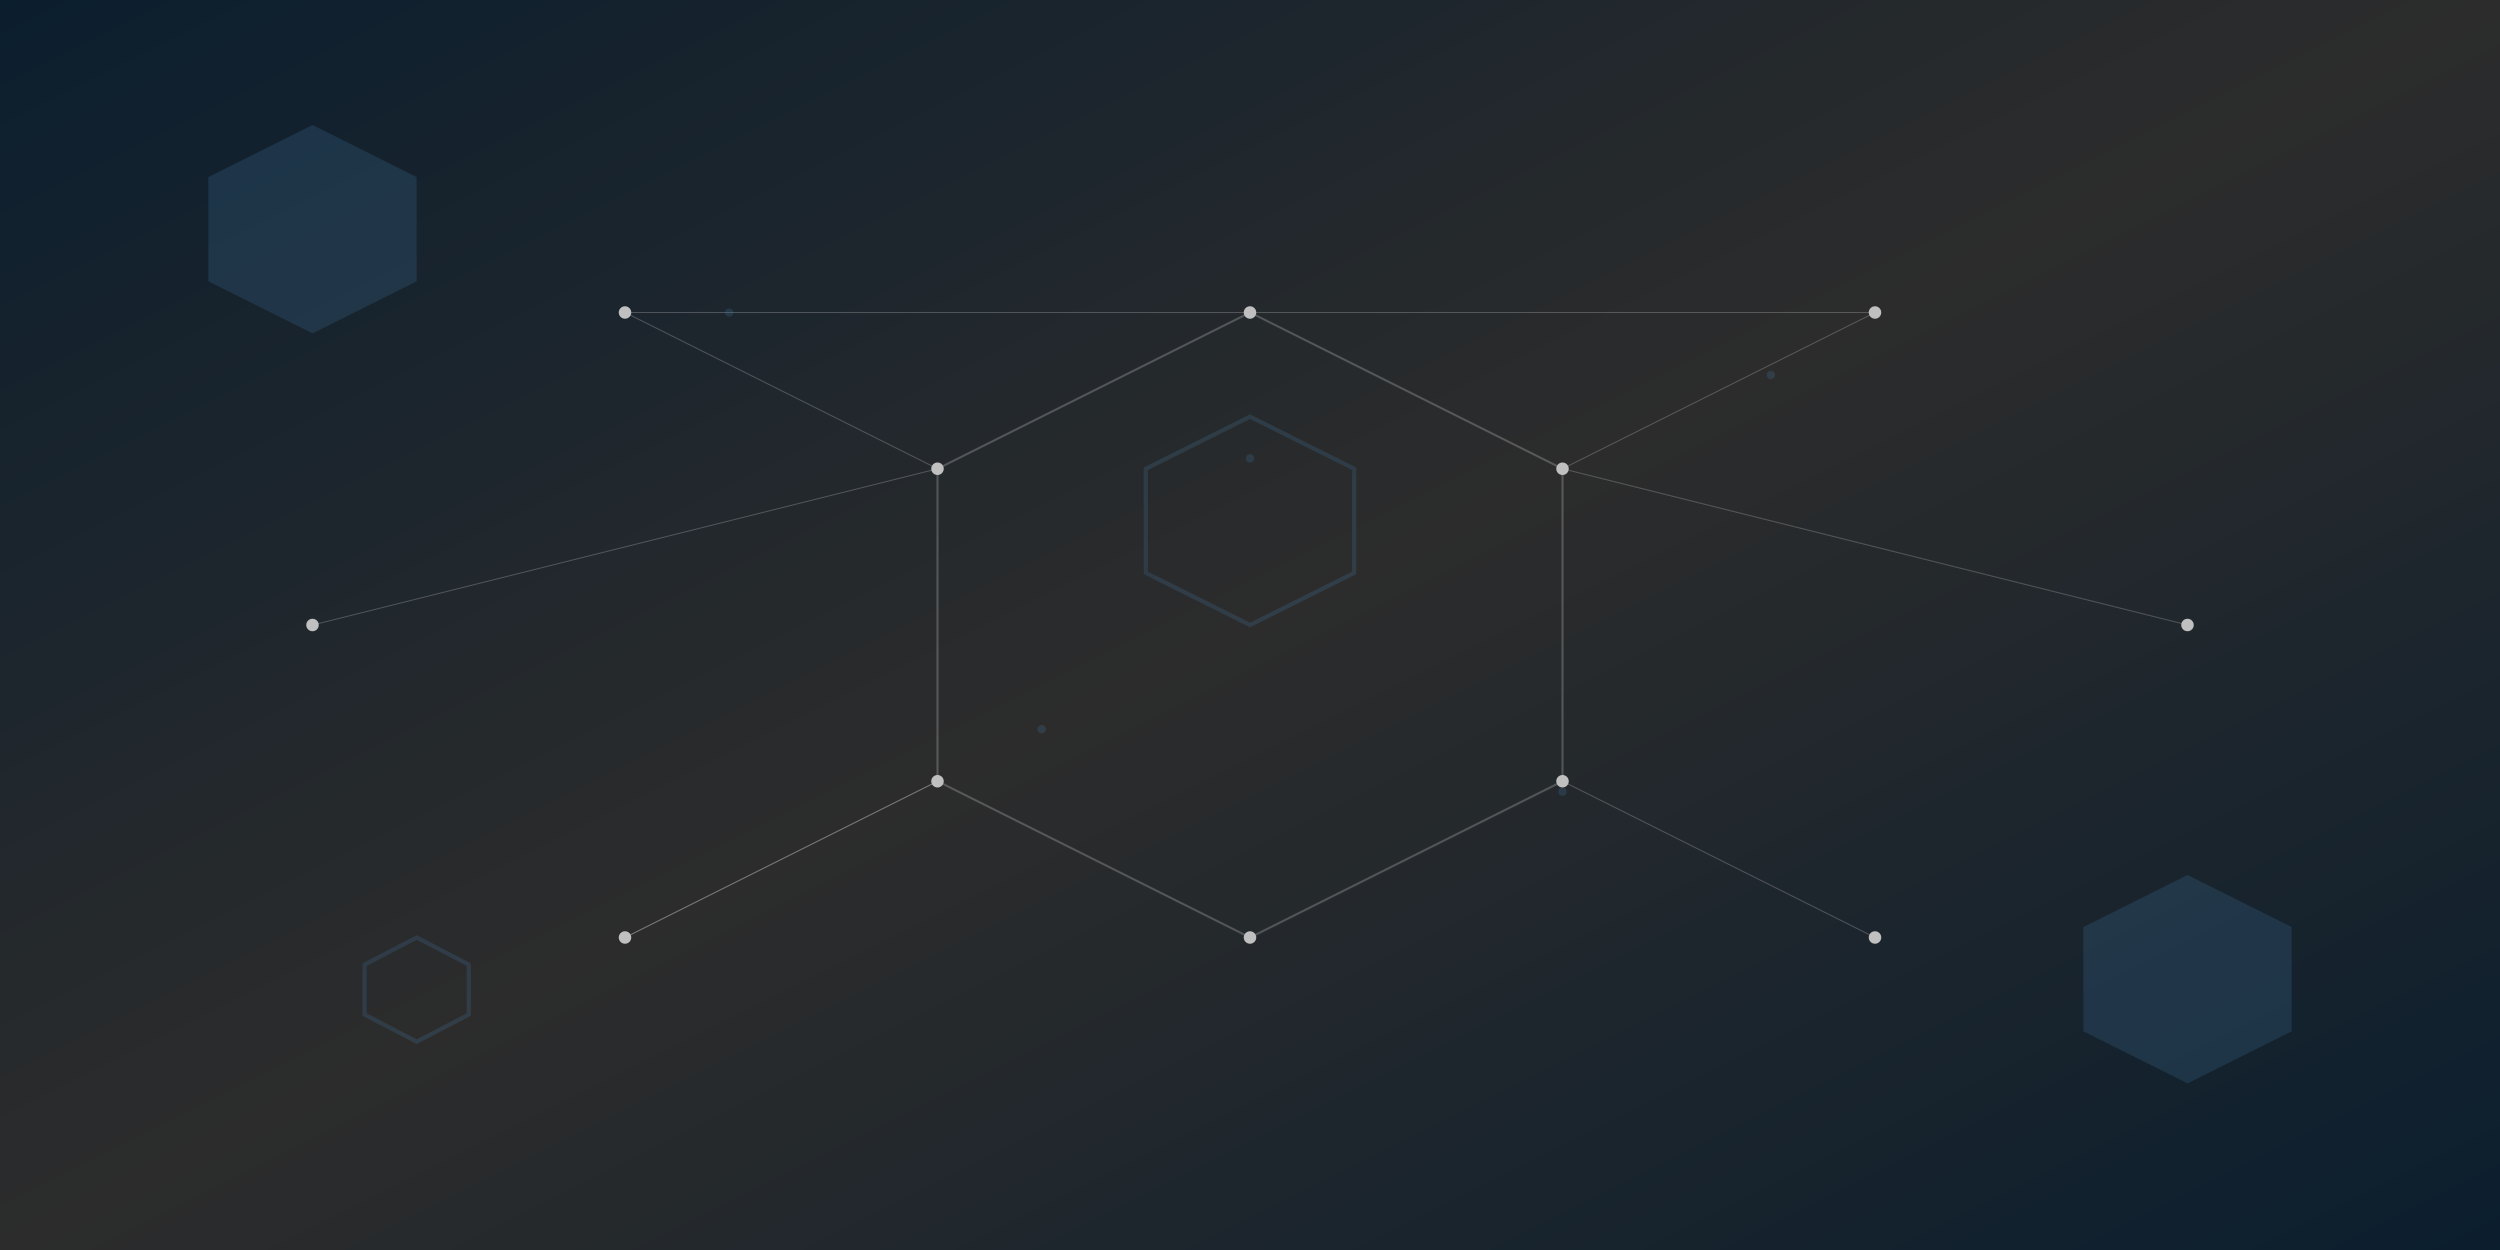 <svg width="1200" height="600" viewBox="0 0 1200 600" xmlns="http://www.w3.org/2000/svg">
  <defs>
    <linearGradient id="bgGradient" x1="0%" y1="0%" x2="100%" y2="100%">
      <stop offset="0%" style="stop-color:#0b1e2e;stop-opacity:1" />
      <stop offset="50%" style="stop-color:#2c2c2c;stop-opacity:1" />
      <stop offset="100%" style="stop-color:#0b1e2e;stop-opacity:1" />
    </linearGradient>
    
    <!-- Glow filter for nodes -->
    <filter id="glow">
      <feGaussianBlur stdDeviation="3" result="coloredBlur"/>
      <feMerge>
        <feMergeNode in="coloredBlur"/>
        <feMergeNode in="SourceGraphic"/>
      </feMerge>
    </filter>
  </defs>
  
  <!-- Background -->
  <rect width="1200" height="600" fill="url(#bgGradient)"/>
  
  <!-- Neural network pattern with animations - hexagonal configuration -->
  <g class="network-group">
    <!-- Animated nodes in hexagonal pattern -->
    <circle cx="600" cy="150" r="3" fill="#C0C0C0">
      <animate attributeName="r" values="3;8;3" dur="4s" begin="0s" />
      <animate attributeName="opacity" values="0.3;1;0.3" dur="4s" begin="0s" />
    </circle>
    <circle cx="450" cy="225" r="3" fill="#C0C0C0">
      <animate attributeName="r" values="3;8;3" dur="4s" begin="0.2s" />
      <animate attributeName="opacity" values="0.3;1;0.3" dur="4s" begin="0.2s" />
    </circle>
    <circle cx="750" cy="225" r="3" fill="#C0C0C0">
      <animate attributeName="r" values="3;8;3" dur="4s" begin="0.4s" />
      <animate attributeName="opacity" values="0.3;1;0.3" dur="4s" begin="0.4s" />
    </circle>
    <circle cx="450" cy="375" r="3" fill="#C0C0C0">
      <animate attributeName="r" values="3;8;3" dur="4s" begin="0.6s" />
      <animate attributeName="opacity" values="0.3;1;0.3" dur="4s" begin="0.6s" />
    </circle>
    <circle cx="750" cy="375" r="3" fill="#C0C0C0">
      <animate attributeName="r" values="3;8;3" dur="4s" begin="0.8s" />
      <animate attributeName="opacity" values="0.3;1;0.3" dur="4s" begin="0.8s" />
    </circle>
    <circle cx="600" cy="450" r="3" fill="#C0C0C0">
      <animate attributeName="r" values="3;8;3" dur="4s" begin="1s" />
      <animate attributeName="opacity" values="0.3;1;0.3" dur="4s" begin="1s" />
    </circle>
    
    <!-- Outer hexagon nodes -->
    <circle cx="300" cy="150" r="3" fill="#C0C0C0">
      <animate attributeName="r" values="3;8;3" dur="4s" begin="0.3s" />
      <animate attributeName="opacity" values="0.3;1;0.3" dur="4s" begin="0.3s" />
    </circle>
    <circle cx="900" cy="150" r="3" fill="#C0C0C0">
      <animate attributeName="r" values="3;8;3" dur="4s" begin="0.5s" />
      <animate attributeName="opacity" values="0.3;1;0.3" dur="4s" begin="0.5s" />
    </circle>
    <circle cx="150" cy="300" r="3" fill="#C0C0C0">
      <animate attributeName="r" values="3;8;3" dur="4s" begin="0.7s" />
      <animate attributeName="opacity" values="0.3;1;0.3" dur="4s" begin="0.7s" />
    </circle>
    <circle cx="1050" cy="300" r="3" fill="#C0C0C0">
      <animate attributeName="r" values="3;8;3" dur="4s" begin="0.9s" />
      <animate attributeName="opacity" values="0.3;1;0.3" dur="4s" begin="0.9s" />
    </circle>
    <circle cx="300" cy="450" r="3" fill="#C0C0C0">
      <animate attributeName="r" values="3;8;3" dur="4s" begin="1.1s" />
      <animate attributeName="opacity" values="0.3;1;0.3" dur="4s" begin="1.1s" />
    </circle>
    <circle cx="900" cy="450" r="3" fill="#C0C0C0">
      <animate attributeName="r" values="3;8;3" dur="4s" begin="1.2s" />
      <animate attributeName="opacity" values="0.3;1;0.3" dur="4s" begin="1.2s" />
    </circle>
    
    <!-- Connection paths forming hexagonal pattern -->
    <path d="M600,150 L450,225 L450,375 L600,450 L750,375 L750,225 Z" stroke="#C0C0C0" stroke-width="1" fill="none" opacity="0.3">
      <animate attributeName="stroke-dasharray" values="0,2000;2000,0" dur="5s" begin="0s" />
    </path>
    
    <!-- Radial connections -->
    <path d="M600,150 L300,150" stroke="#C0C0C0" stroke-width="0.5" fill="none" opacity="0.3">
      <animate attributeName="opacity" values="0;0.3" dur="4s" begin="1.5s" />
    </path>
    <path d="M600,150 L900,150" stroke="#C0C0C0" stroke-width="0.5" fill="none" opacity="0.3">
      <animate attributeName="opacity" values="0;0.3" dur="4s" begin="1.6s" />
    </path>
    <path d="M450,225 L150,300" stroke="#C0C0C0" stroke-width="0.5" fill="none" opacity="0.3">
      <animate attributeName="opacity" values="0;0.3" dur="4s" begin="1.7s" />
    </path>
    <path d="M750,225 L1050,300" stroke="#C0C0C0" stroke-width="0.5" fill="none" opacity="0.3">
      <animate attributeName="opacity" values="0;0.3" dur="4s" begin="1.8s" />
    </path>
    <path d="M450,375 L300,450" stroke="#C0C0C0" stroke-width="0.5" fill="none" opacity="0.3">
      <animate attributeName="opacity" values="0;0.3" dur="4s" begin="1.9s" />
    </path>
    <path d="M750,375 L900,450" stroke="#C0C0C0" stroke-width="0.5" fill="none" opacity="0.3">
      <animate attributeName="opacity" values="0;0.3" dur="4s" begin="2s" />
    </path>
    
    <!-- Cross connections -->
    <path d="M300,150 L450,225" stroke="#C0C0C0" stroke-width="0.5" fill="none" opacity="0.3">
      <animate attributeName="opacity" values="0;0.3" dur="4s" begin="2.1s" />
    </path>
    <path d="M900,150 L750,225" stroke="#C0C0C0" stroke-width="0.5" fill="none" opacity="0.3">
      <animate attributeName="opacity" values="0;0.3" dur="4s" begin="2.2s" />
    </path>
    <path d="M300,450 L450,375" stroke="#C0C0C0" stroke-width="0.5" fill="none" opacity="0.3">
      <animate attributeName="opacity" values="0;0.3" dur="4s" begin="2.3s" />
    </path>
  </g>
  
  <!-- Floating particles that respond to hover -->
  <g class="particles" opacity="0.2">
    <circle cx="350" cy="150" r="2" fill="#4682B4">
      <animateTransform attributeName="transform" type="translate" 
        values="0,0; 15,-10; -15,10; 0,0" 
        dur="10s" 
        repeatCount="indefinite" />
    </circle>
    <circle cx="600" cy="220" r="2" fill="#4682B4">
      <animateTransform attributeName="transform" type="translate" 
        values="0,0; -10,12; 10,-12; 0,0" 
        dur="11s" 
        repeatCount="indefinite" />
    </circle>
    <circle cx="850" cy="180" r="2" fill="#4682B4">
      <animateTransform attributeName="transform" type="translate" 
        values="0,0; -15,8; 15,-8; 0,0" 
        dur="12s" 
        repeatCount="indefinite" />
    </circle>
    <circle cx="500" cy="350" r="2" fill="#4682B4">
      <animateTransform attributeName="transform" type="translate" 
        values="0,0; 10,15; -10,-15; 0,0" 
        dur="13s" 
        repeatCount="indefinite" />
    </circle>
    <circle cx="750" cy="380" r="2" fill="#4682B4">
      <animateTransform attributeName="transform" type="translate" 
        values="0,0; -12,-10; 12,10; 0,0" 
        dur="14s" 
        repeatCount="indefinite" />
    </circle>
  </g>
  
  <!-- Abstract geometric overlay - hexagonal theme -->
  <g opacity="0.2">
    <polygon points="150,60 200,85 200,135 150,160 100,135 100,85" fill="#4682B4">
      <animateTransform attributeName="transform" type="scale" 
        values="0;1" 
        dur="3s" 
        begin="0s" 
        additive="sum" />
    </polygon>
    <polygon points="1050,420 1100,445 1100,495 1050,520 1000,495 1000,445" fill="#4682B4">
      <animateTransform attributeName="transform" type="scale" 
        values="0;1" 
        dur="3s" 
        begin="0.5s" 
        additive="sum" />
    </polygon>
    <polygon points="600,200 650,225 650,275 600,300 550,275 550,225" fill="none" stroke="#4682B4" stroke-width="2">
      <animate attributeName="stroke-dasharray" values="0,300;300,0" dur="3.5s" begin="1s" />
      <animate attributeName="opacity" values="0;0.2" dur="3.5s" begin="1s" />
    </polygon>
    <polygon points="200,450 225,463 225,487 200,500 175,487 175,463" fill="none" stroke="#4682B4" stroke-width="2">
      <animate attributeName="stroke-dasharray" values="0,150;150,0" dur="3.5s" begin="1.5s" />
      <animate attributeName="opacity" values="0;0.2" dur="3.5s" begin="1.5s" />
    </polygon>
  </g>
  
  <!-- Interactive hover elements (activated by CSS) -->
  <g class="hover-group" opacity="0">
    <polygon points="600,250 550,300 600,350 650,300" fill="none" stroke="#C0C0C0" stroke-width="0.5">
      <animateTransform attributeName="transform" type="rotate" 
        values="0 600 300;360 600 300" 
        dur="8s" 
        repeatCount="indefinite" />
      <animate attributeName="opacity" values="0.5;1;0.5" dur="4s" repeatCount="indefinite" />
    </polygon>
    <polygon points="600,200 525,250 525,350 600,400 675,350 675,250" fill="none" stroke="#C0C0C0" stroke-width="0.3">
      <animateTransform attributeName="transform" type="rotate" 
        values="0 600 300;-360 600 300" 
        dur="9s" 
        repeatCount="indefinite" />
      <animate attributeName="opacity" values="0.3;0.6;0.3" dur="4.5s" repeatCount="indefinite" />
    </polygon>
  </g>
</svg>